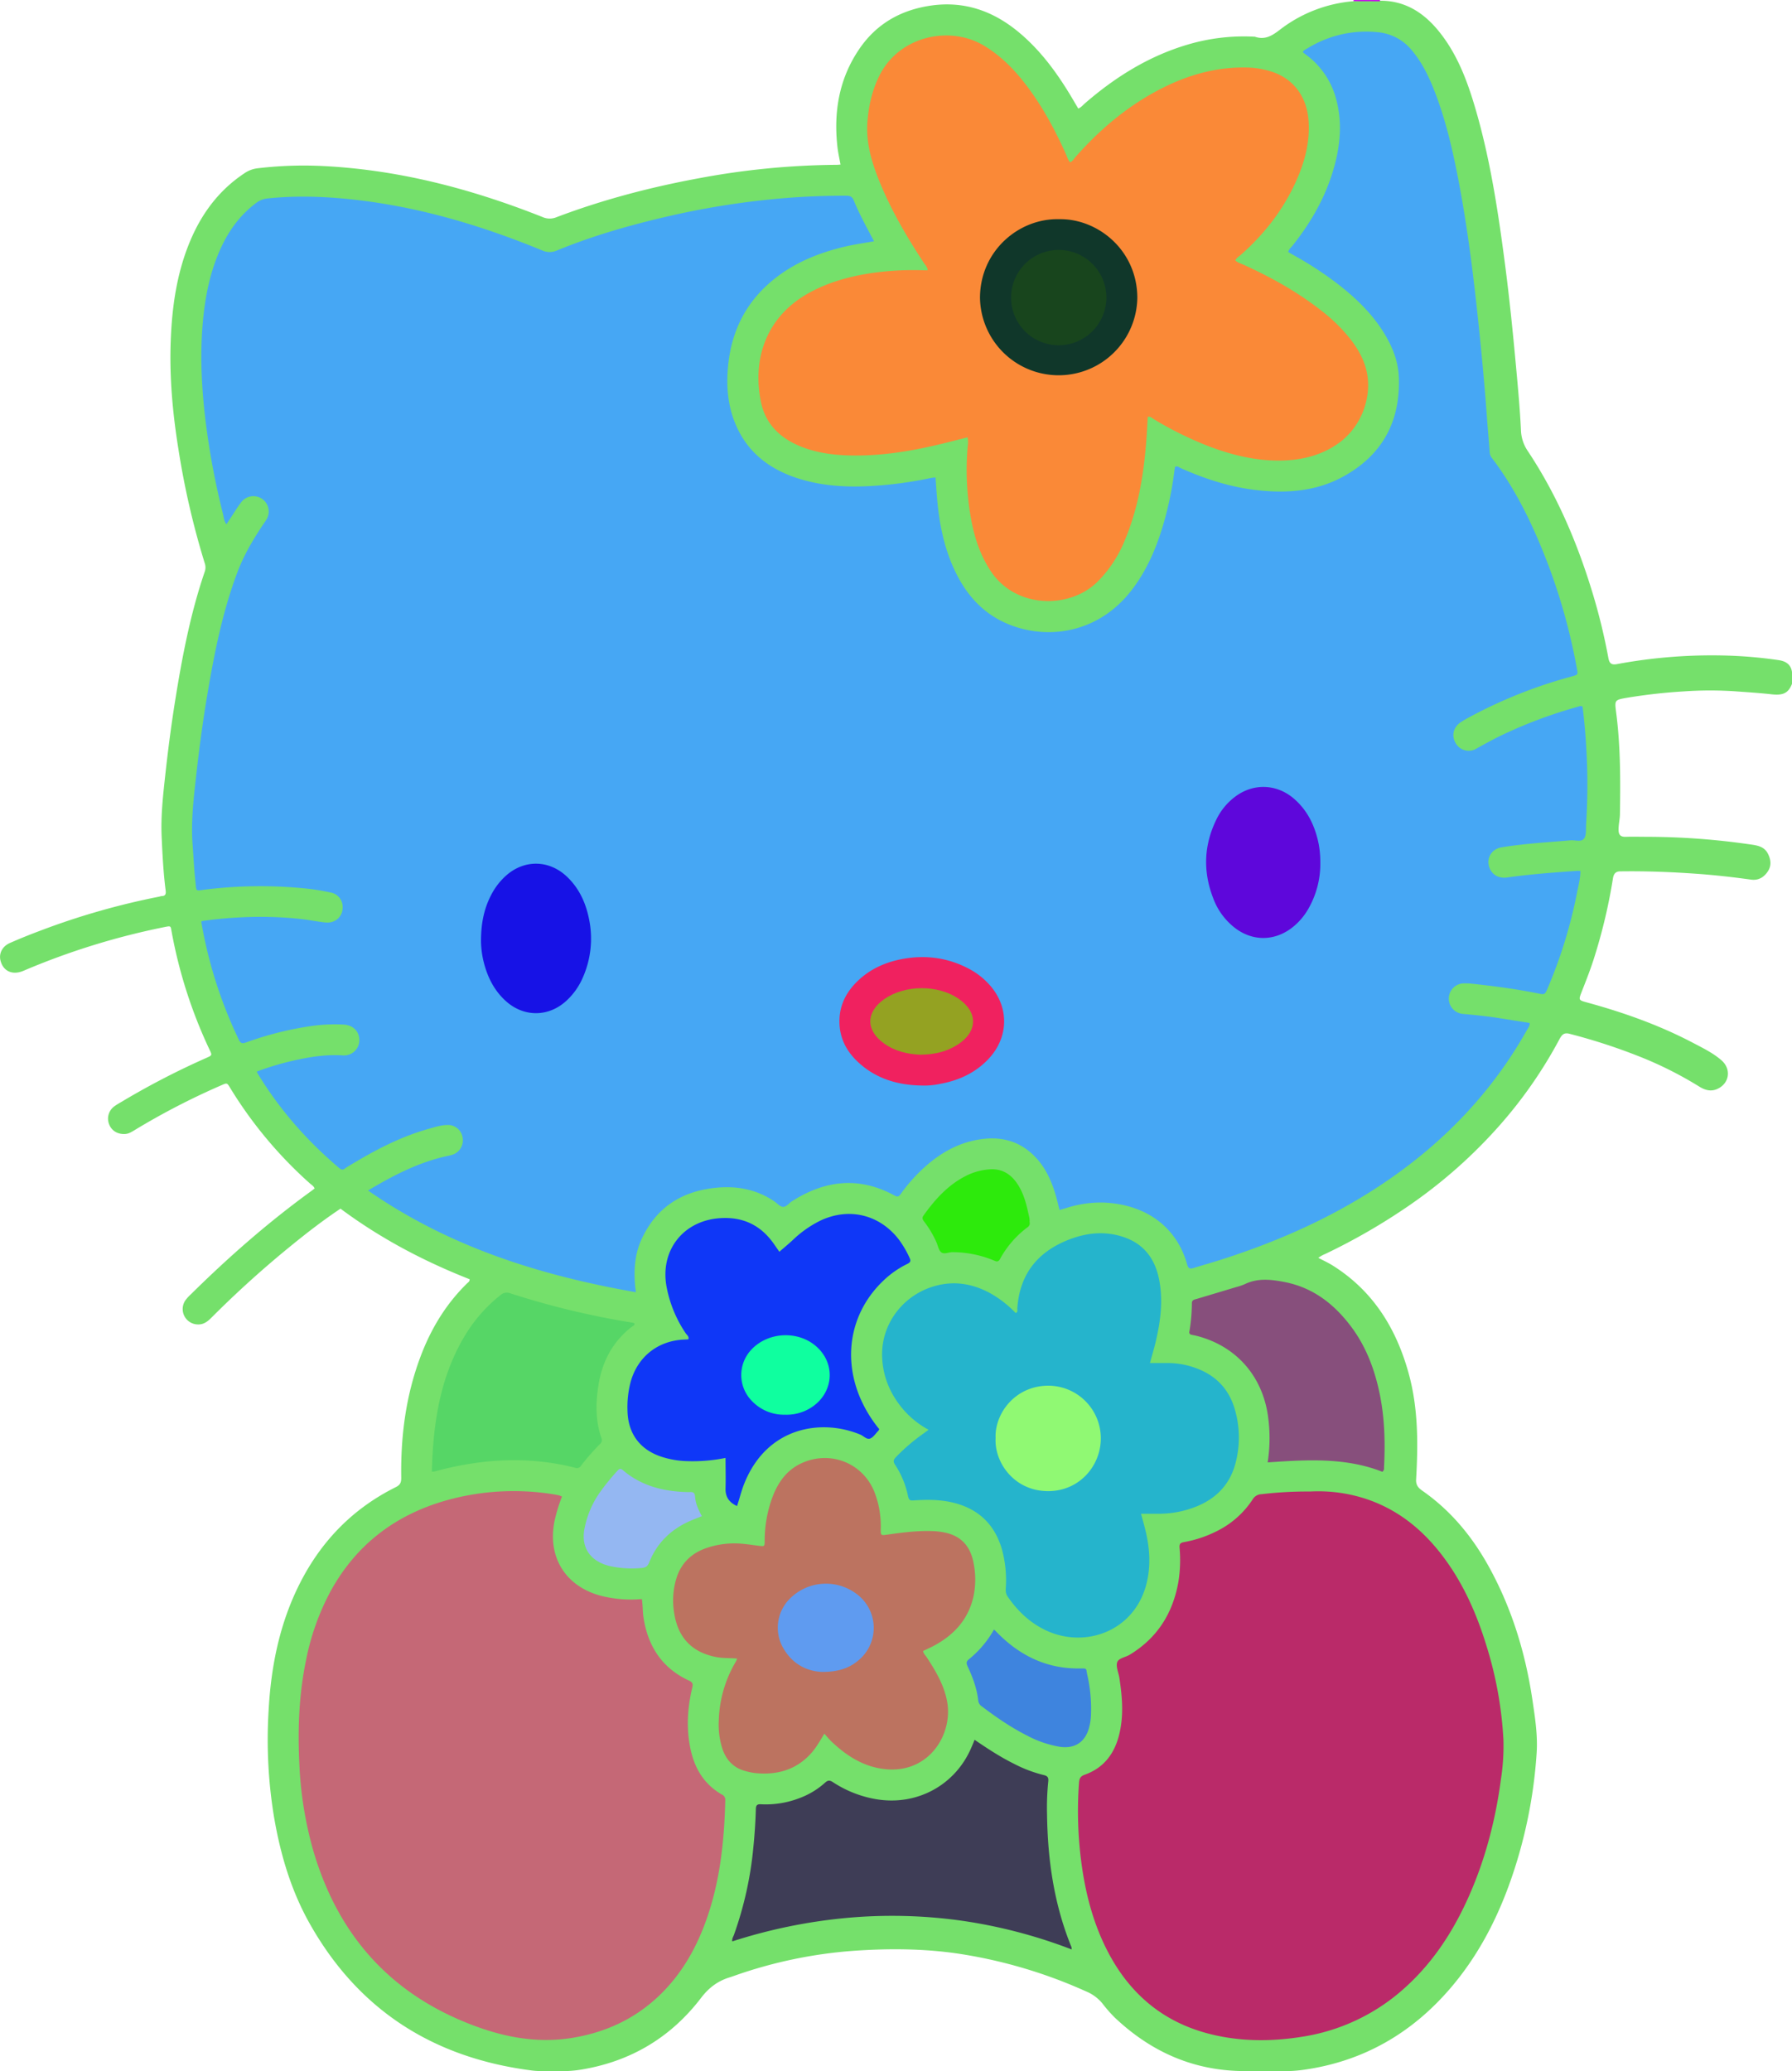 <?xml version="1.0" standalone="no"?>
<svg xmlns:xlink="http://www.w3.org/1999/xlink" id="Layer_1" data-name="Layer 1" xmlns="http://www.w3.org/2000/svg" viewBox="0 0 1177.13 1360.36"><defs><style>.cls-1{fill:#8b8888;}.cls-2{fill:#fefefd;}.cls-3{fill:#eb1d48;}.cls-4{fill:#fff;}.cls-5{fill:#f5eb0c;}.cls-6{fill:#f27aa0;}.cls-7{fill:#4cb748;}.cls-8{fill:#070808;}.cls-9{fill:#e82128;}.cls-10{fill:#f6ea05;}</style></defs><title>4</title><path d="M522.41,1376.63c-64.66-8.15-114.2-39.36-146.41-96.57-12.26-21.77-19.23-45.47-23.42-70a313.06,313.06,0,0,1-3.57-69.78c1.59-29.26,7.27-57.62,20.71-84,14.16-27.8,34.91-49,62.93-62.92,3-1.5,3.53-3.29,3.49-6.28-.39-27.06,3-53.55,12.52-79,6.82-18.35,16.69-34.81,30.8-48.57.64-.63,1.63-1.08,1.62-2.65-30.08-11.84-58.64-26.85-84.83-46.37C385,818,374.4,826.19,364,834.66a677.92,677.92,0,0,0-52.66,47.56c-2.48,2.49-5.11,4.44-8.73,4.32a10.11,10.11,0,0,1-8.19-15.92,27.8,27.8,0,0,1,3.56-3.89c24.83-24.53,51-47.47,79.33-68,.65-.47,1.27-1,1.91-1.45-.55-1.68-2.06-2.45-3.22-3.49a277.88,277.88,0,0,1-52.32-62.76c-1.93-3.19-2-3.2-5.44-1.7a473.34,473.34,0,0,0-57.39,29.67c-1.9,1.15-3.77,2.33-6.14,2.46-4.71.25-8.69-2-10.36-6.17a10,10,0,0,1,3.32-12,41.18,41.18,0,0,1,4.05-2.55,514,514,0,0,1,56.5-29.31c3.73-1.66,3.75-1.69,2-5.37a313,313,0,0,1-24.86-77.25c-.76-4.05-.27-4.18-4.8-3.26a474.29,474.29,0,0,0-92.64,28.74c-7.14,3-13.21.29-15-6.7-1.2-4.64,1.11-9.37,6.15-11.59,6.57-2.89,13.24-5.58,20-8.1a480,480,0,0,1,78.15-22.35,9.18,9.18,0,0,1,1.39-.36c2.51,0,3.11-1.22,2.79-3.67-1.51-11.74-2.11-23.55-2.64-35.37-.61-13.49.89-26.83,2.35-40.17,1.75-16,3.8-32,6.34-48,4.61-29,10.06-57.88,19.59-85.79a8.32,8.32,0,0,0,.06-5.55,531.09,531.09,0,0,1-17.4-75.52C286,288,283.85,264.55,284.71,241c.8-22.13,3.77-43.9,12.18-64.63,7.64-18.82,19.11-34.58,36.23-45.94a19,19,0,0,1,8.36-3.24,254.76,254.76,0,0,1,40.68-1.65c51,2.17,99.6,14.9,146.8,33.63a11.51,11.51,0,0,0,9.08.14c30.53-11.57,62-19.8,94.07-25.7a509.64,509.64,0,0,1,90-8.74c.79,0,1.59-.09,2.59-.16-.69-3.85-1.56-7.57-2-11.33-2.63-23.13,1-45,14.28-64.51,11.21-16.5,27.12-25.65,46.84-28.55,21.06-3.1,39.47,2.83,55.92,15.8,13.88,11,24.5,24.68,33.8,39.54,2.52,4,4.88,8.15,7.33,12.25,2-.83,3.2-2.41,4.63-3.64,19.8-17.1,41.58-30.71,66.85-38.25A129.91,129.91,0,0,1,996,40.68a3.7,3.7,0,0,1,.95.07c6.52,2.25,11.23-.65,16.32-4.58a91.24,91.24,0,0,1,48.46-18.77c5.53-.66,11.09-.12,16.63-.3,16.77-.38,29.36,7.67,39.45,20.17,12,14.85,18.56,32.37,23.86,50.41,9.76,33.25,14.92,67.4,19.41,101.66,3,22.82,5.3,45.71,7.4,68.62,1.25,13.68,2.52,27.36,3.18,41.08a25.76,25.76,0,0,0,4.27,13.5c19.16,28.7,32.57,60.07,42.6,93a391.07,391.07,0,0,1,10.57,43.31c.62,3.38,1.94,4.63,5.48,4a340.45,340.45,0,0,1,72-5.65,292.88,292.88,0,0,1,34.35,3c4.62.68,8.1,2.77,8.79,7.89v7.68c-2.39,6-5.68,7.74-13.4,6.88s-15.58-1.37-23.38-1.93a246.87,246.87,0,0,0-34,0,359.92,359.92,0,0,0-36.65,4.05l-1.42.23c-7.57,1.32-7.73,1.54-6.7,9.37,2.9,22.09,2.86,44.3,2.52,66.52,0,3.5-.89,6.95-.92,10.49s1.24,5,4.79,4.87c4.79-.15,9.59,0,14.39,0a475.46,475.46,0,0,1,67.32,5c4.62.64,9.27,1.32,11.7,6.24,1.89,3.85,2.32,7.69-.09,11.41-2.55,3.91-6.22,6.13-11,5.48-11.88-1.63-23.77-3-35.73-3.84-16.74-1.21-33.49-1.83-50.27-1.59-3.35,0-4.38,2-4.81,4.78a359.27,359.27,0,0,1-11.68,49.93c-2.54,8.43-5.78,16.61-9,24.81-1.89,4.88-1.83,5.09,3.36,6.51,24.29,6.62,47.91,15,70.23,26.76,6.37,3.35,12.89,6.52,18.36,11.27,6.71,5.84,5.29,15.26-2.7,18.86-4.23,1.91-8.13.76-11.83-1.55A249.21,249.21,0,0,0,1253.06,712a382.44,382.44,0,0,0-49.6-16.39c-3.75-1-5.12,1-6.6,3.76a296,296,0,0,1-40,57.31,325.3,325.3,0,0,1-56.87,50.5,403.4,403.4,0,0,1-56.74,33,21.75,21.75,0,0,0-4.7,2.62c3.52,1.82,6.9,3.39,10,5.38,26.09,16.59,41.12,40.92,49.25,70.13,6.41,23,6.35,46.45,5,70-.23,3.73,1.48,5.63,4.06,7.43,18.49,12.88,32.5,29.76,43.36,49.27,15.26,27.42,24.34,57,28.94,87.92,1.74,11.69,3.61,23.44,2.8,35.3a315.08,315.08,0,0,1-12.7,70.14c-9.16,30.32-22.37,58.56-42.89,82.92-25.76,30.56-58.22,49.48-98.09,54.91a90.64,90.64,0,0,1-15.29.75H991.74c-33.89.34-62.6-12.11-87-35.25a93.49,93.49,0,0,1-8.19-9.39,27.52,27.52,0,0,0-10.73-7.77,320.48,320.48,0,0,0-84.4-24.82c-22.89-3.3-45.86-3.36-68.85-1.71a301,301,0,0,0-77.67,16.36c-.91.31-1.81.65-2.72.93-7.85,2.35-13.78,6.67-19,13.48-20.06,26.3-46.76,42.12-79.54,47.32a77.8,77.8,0,0,1-14.8.84C533.4,1376.74,527.89,1377.27,522.41,1376.63Z" transform="translate(-172.58 -16.61)" style="fill:#75e06b"/><path class="cls-1" d="M1079.09,16.61a1.76,1.76,0,0,0,.09.85l-17.49-.06a1.43,1.43,0,0,1,.13-.79Z" transform="translate(-172.58 -16.61)" style="fill:#c70dea"/><path class="cls-2" d="M746.71,175.1c-7.16,1.23-13.62,2.16-20,3.7-16.14,3.92-31.33,10-44.54,20.27-18.65,14.53-28.84,33.69-31.25,57.17-1.31,12.76-.53,25.26,4.13,37.27,7.32,18.9,21.51,30.52,40.32,36.86,16.31,5.49,33.17,6.45,50.2,5.42A259.29,259.29,0,0,0,784,330.58a29.86,29.86,0,0,1,3.1-.33c.41,5.44.73,10.82,1.25,16.19,1.44,14.85,4.39,29.36,10.55,43.06,7,15.62,17.3,28.38,33.12,35.8,25.72,12.08,60.93,8.62,83.75-20.87,10.14-13.09,16.48-28,21.07-43.75A221.1,221.1,0,0,0,944,326c.11-.93.31-1.86.46-2.74,1.55-.82,2.57.32,3.62.79,16.28,7.26,33.11,12.69,50.88,14.59,19.23,2.07,38.12.65,55.48-8.74,26-14.07,38.18-36.35,37-65.76-.41-10-4-19.3-9.21-27.94-7.68-12.82-18.16-23.05-29.78-32.21a231.4,231.4,0,0,0-29.59-19.49c-1.37-.77-2.72-1.57-4.07-2.36.47-2,2-3.06,3-4.4,13-16.32,22.89-34.21,28-54.57,3.4-13.68,4.25-27.45.54-41.23a52.73,52.73,0,0,0-19.68-29.26l-1.9-1.45a2.65,2.65,0,0,1-.36-.48c.65-1.32,2.05-1.79,3.2-2.48a73.28,73.28,0,0,1,45.87-10.51,32.5,32.5,0,0,1,22.66,12.06c7.18,8.58,11.74,18.58,15.64,28.93,6.49,17.23,10.71,35.09,14.25,53.11,5.65,28.85,9.51,58,12.68,87.2,2.59,23.84,4.9,47.69,6.62,71.6.55,7.65,1.28,15.29,1.81,22.94a6.82,6.82,0,0,0,1.51,3.89c16.69,22,28.15,46.68,37.78,72.33a391.83,391.83,0,0,1,18,65.95c.76,4,.75,4-3.28,5.13a312.78,312.78,0,0,0-67.87,27.05,57.68,57.68,0,0,0-5.36,3.18c-4.84,3.37-6,9-2.94,13.9a9.8,9.8,0,0,0,13.44,3.3c5.72-3.19,11.44-6.36,17.36-9.17a306,306,0,0,1,49.75-18.45,2.81,2.81,0,0,1,2.6,0c1.08,8.3,1.84,16.86,2.35,25.44a404.66,404.66,0,0,1,0,51.77c-.22,3.18.3,7-1.26,9.35-1.76,2.69-5.87,1-8.94,1.28-15.12,1.31-30.3,2.16-45.3,4.6-7.38,1.21-10.84,8.58-7.29,14.91,2.15,3.82,6.15,5.6,11,4.9,15-2.13,30.18-3.25,45.32-4.3.78-.06,1.56,0,2.72,0,0,5-1.29,9.59-2.19,14.19a315.23,315.23,0,0,1-19.2,62.6c-1.92,4.52-2,4.58-6.5,3.66-14.26-2.89-28.67-4.78-43.12-6.35a44,44,0,0,0-5.26-.24,10,10,0,0,0-10.15,9.43,10.09,10.09,0,0,0,9.46,10.64c8.12.74,16.22,1.58,24.27,2.86l19.37,3.08c.11,2.12-1.16,3.47-2,5-22.47,39.87-53.18,72.11-90.72,98-33.8,23.32-70.8,39.94-109.78,52.4-6.08,1.95-12.22,3.67-18.32,5.56-2.14.66-3.41.46-4.11-2.11-6.56-24.16-26.44-39.75-55-40.89a74,74,0,0,0-24.06,3.46l-4.82,1.42c-.87-3.36-1.61-6.58-2.53-9.74-2.81-9.62-6.88-18.57-14.1-25.78-9.23-9.24-20.43-12.61-33.27-11.18-14.86,1.67-27.31,8.4-38.31,18.17a108.17,108.17,0,0,0-16,17.85c-1.18,1.64-1.95,2.38-4.15,1.18-23.24-12.66-45.68-10.17-67.46,3.8-2,1.28-3.72,3.83-5.95,3.64-1.93-.17-3.68-2.3-5.51-3.55-11.34-7.72-24-10.27-37.44-9.08-22.93,2-40.21,12.72-49.93,34.11-4.63,10.17-5.11,21-4,32,.06.59.19,1.18.41,2.6-63.12-11.08-122.7-29.76-176-66.83,16.88-10.08,33.66-18.73,52.48-22.75a21.74,21.74,0,0,0,3.69-1,10,10,0,0,0,5.89-11.36,9.72,9.72,0,0,0-9.51-7.93c-4.52,0-8.8,1.44-13.1,2.65-18.77,5.28-35.77,14.39-52.32,24.44a24.23,24.23,0,0,0-2.4,1.58c-1.4,1.06-2.47.66-3.71-.4-21.24-18-39.45-38.69-53.84-62.62a5.83,5.83,0,0,1-.18-.75,185.87,185.87,0,0,1,27.83-8c9.41-2,18.91-3.21,28.56-2.6a10.06,10.06,0,0,0,10.9-9.63c.11-5.83-3.72-10.12-10.06-10.59a109.36,109.36,0,0,0-23.42,1.23,215.33,215.33,0,0,0-40.75,10.43c-2.28.8-3.62,1-4.87-1.59a293.64,293.64,0,0,1-24.68-77.25c0-.14.07-.31.19-.79,7.59-1.13,15.34-1.9,23.12-2.33a248.55,248.55,0,0,1,42.61,1c5.23.61,10.41,1.7,15.65,2.22,6.84.69,11.85-4.44,11.19-11.09a9.51,9.51,0,0,0-7.81-8.58,149,149,0,0,0-15.12-2.52,295.68,295.68,0,0,0-66.49.48c-7.55.86-6.45,2.1-7.3-5.72s-1.18-15.62-1.78-23.43c-1.09-14.27.4-28.42,2-42.56,2-18.1,4.31-36.16,7.31-54.13,4.67-27.88,10-55.59,20-82.2,4.16-11.16,10.12-21.31,16.68-31.17.89-1.32,1.89-2.59,2.65-4a10.06,10.06,0,0,0-16.72-11.12c-2.72,3.54-5,7.41-7.49,11.13l-2.2,3.35c-1.69-2.09-1.73-4.56-2.29-6.78a502.8,502.8,0,0,1-11.27-59.73c-2.63-21.3-3.88-42.68-2.14-64.12,1.46-17.91,4.75-35.45,12.52-51.86,5.34-11.3,12.64-21.06,22.75-28.59a14.33,14.33,0,0,1,7.38-2.92c19-2,38-1.3,56.92.8,42.87,4.77,83.74,17,123.47,33.31a11.77,11.77,0,0,0,9.9,0c23.53-9.66,47.92-16.61,72.67-22.34a534,534,0,0,1,68.49-11.24,473.86,473.86,0,0,1,48.84-2.32c2.68,0,3.93.84,4.91,3.29C737.14,157.42,741.88,165.93,746.71,175.1Z" transform="translate(-172.58 -16.61)" style="fill:#46a7f4"/><path class="cls-3" d="M926.54,290.43c-.31,5-.56,10.1-.94,15.17-1.71,22.71-5.33,45-14.28,66.18a81.66,81.66,0,0,1-17.86,27c-18.38,18.05-53.8,17.64-70.12-7.11-6.92-10.49-10.71-22.09-12.89-34.28a179.29,179.29,0,0,1-2.19-47.74,14.34,14.34,0,0,0-.13-5.79c-7.92,2-15.77,4.06-23.69,5.83-17.5,3.92-35.2,6.47-53.18,6.08-10.73-.23-21.34-1.56-31.48-5.42-14.07-5.35-24.28-14.71-27.34-29.7-5.71-27.86,3-56.09,32.06-71.92,12.51-6.82,26-10.5,40-12.67a193.09,193.09,0,0,1,34.9-1.92c.77,0,1.55,0,2.56,0-.15-2.13-1.53-3.36-2.45-4.76-11.72-17.78-22.4-36.11-30.19-56-4.7-12-8-24.26-6.91-37.35.92-10.6,3.23-20.77,8.13-30.31,13.12-25.54,46.14-32.64,68.61-19,11.57,7,20.66,16.55,28.64,27.27,10.16,13.65,18.14,28.56,25.07,44.07.76,1.71,1.24,3.57,2.58,5.1,1.74-.56,2.44-2.09,3.45-3.25,16.74-19,35.91-35,58.78-46.25,17.31-8.49,35.55-13.29,55-12.67a56.67,56.67,0,0,1,14.59,2.48c14.72,4.46,23.88,16.47,24.92,32.84.88,13.92-2.63,26.93-8.28,39.46-8.49,18.8-20.89,34.69-36.32,48.3-1.18,1-2.66,1.77-3.55,3.6,1.6,1.49,3.75,2.07,5.69,2.95,17.95,8.16,35.08,17.71,50.65,29.89a109.27,109.27,0,0,1,19.46,19.1c5,6.52,9,13.59,10.65,21.76,3.2,15.9-3.21,36.26-20.24,47.47-10,6.61-21.15,9.56-33,10.16-17.39.88-34-3-50.09-9.05A232.18,232.18,0,0,1,930.6,292C929.41,291.28,928.42,290,926.54,290.43Z" transform="translate(-172.58 -16.61)" style="fill:#fa8937"/><path class="cls-4" d="M1033.17,996.28a100.21,100.21,0,0,1,38.28,5.39c19.62,6.9,35.1,19.35,47.72,35.6,14,18,23.14,38.51,29.79,60.16a250.84,250.84,0,0,1,11.2,62.06,142.22,142.22,0,0,1-1.58,25.33c-3.5,26.56-10.09,52.31-20.93,76.87-10.1,22.9-23.42,43.61-42.16,60.48a129.69,129.69,0,0,1-67.78,32.27c-20.75,3.3-41.44,3.18-61.82-2.22-30.59-8.11-52.24-27.19-66.37-55.19-8.58-17-13.44-35.12-16.17-53.86a257.3,257.3,0,0,1-2-55.47c.2-2.82.77-4.33,3.86-5.44,13.26-4.75,20.22-15,23-28.33,2.5-11.76,1.46-23.53-.34-35.27-.54-3.46-2.4-7.31-1.42-10.23.91-2.75,5.48-3.24,8.31-5,18.07-11,28.25-27.21,31.89-47.83a90.37,90.37,0,0,0,.75-22.46c-.19-2.61.73-3.23,2.94-3.63a77.83,77.83,0,0,0,21.27-7.07,59.72,59.72,0,0,0,23.83-21,6.94,6.94,0,0,1,5.74-3.4A257.17,257.17,0,0,1,1033.17,996.28Z" transform="translate(-172.58 -16.61)" style="fill:#ba2a69"/><path class="cls-4" d="M541.76,999.58a103.16,103.16,0,0,0-5,16.45c-4.92,25.69,9.59,44.45,33.46,49.43a81.07,81.07,0,0,0,24,1.46c.63,4.23.47,8.37,1.11,12.46,3,18.83,12.32,33,29.88,41.12,2.43,1.13,2.68,2.25,2.09,4.68-3.19,13.36-4,26.83-1.11,40.37,2.73,12.76,9,23.13,20.58,29.77A3.71,3.71,0,0,1,649,1199c-.65,27.44-3.55,54.5-13.11,80.47-6.6,17.92-16,34.09-29.81,47.45-16.53,16-36.38,25-59,28.44-24.52,3.67-47.72-1.68-70.11-11-50.89-21.15-82.93-59.16-98.43-111.61a245,245,0,0,1-9.3-57.08c-1.19-23.22-.29-46.33,4.49-69.17a160.32,160.32,0,0,1,15.87-44.46c16.75-30.65,42.33-50.24,75.68-59.8a163.64,163.64,0,0,1,71.65-4q1.42.23,2.82.57C540.39,999,541,999.29,541.76,999.58Z" transform="translate(-172.58 -16.61)" style="fill:#c56876"/><path class="cls-5" d="M922.1,1010.89c1,3.69,2,7.18,2.86,10.7,2.74,11.15,3.62,22.37,1.1,33.7-7.28,32.65-40.65,44.67-66.94,31.94-10.33-5-18.3-12.71-24.74-22.12-1.19-1.75-1.22-3.49-1.12-5.45a76.35,76.35,0,0,0-2.73-26.09c-5.13-16.88-16.58-26.8-33.69-30.4-7.74-1.63-15.57-1.6-23.4-1.09-3,.2-3.75.24-4.5-3.23a58.42,58.42,0,0,0-8.44-20.21c-1.38-2.08-1-3.31.57-4.92a123.18,123.18,0,0,1,17.39-15c1.29-.91,2.55-1.86,4.08-3a59.31,59.31,0,0,1-16-12.61c-8.73-9.93-13.85-21.44-14.49-34.68-1.06-21.91,13.67-41.5,35.2-47.28,12.19-3.28,23.73-1.41,34.79,4.34a70.6,70.6,0,0,1,17.72,13.57c1.63-.69,1-2,1.07-3,1.49-22.33,13.11-37.08,33.67-45.14,11.48-4.5,23.17-5.84,35.15-2.11,14.38,4.48,21.91,14.8,24.5,29.11,2.45,13.46.71,26.75-2.39,39.9-1.1,4.64-2.49,9.22-3.81,14.07,4.16,0,8.12,0,12.07,0A53.68,53.68,0,0,1,960.14,916c11.62,4.76,19.44,13.16,23.23,25.18a65.76,65.76,0,0,1,1.17,35c-3.38,14.63-12.45,24.53-26.34,30.05a66.25,66.25,0,0,1-23.85,4.66C930.37,1010.93,926.39,1010.89,922.1,1010.89Z" transform="translate(-172.58 -16.61)" style="fill:#25b4cc"/><path class="cls-3" d="M714.06,1155.35c-3,5-5.43,9.27-8.78,13-9.84,10.84-22.32,14.26-36.46,12.88a42.14,42.14,0,0,1-6.56-1.33c-7.57-2-12.42-6.92-15-14.19a51.65,51.65,0,0,1-2.51-19.38,80,80,0,0,1,11.38-38.65,12.21,12.21,0,0,0,.63-1.67c-4.58-.42-9-.15-13.33-.94-16.11-2.93-25.53-12.69-28-29a50.12,50.12,0,0,1,1.46-22.75c2.93-9.45,9.21-15.93,18.45-19.45a56.43,56.43,0,0,1,25-3.25c3.65.3,7.28.91,10.93,1.34,3.43.41,3.57.39,3.61-3.05a82.63,82.63,0,0,1,5.33-29.54c3.66-9.34,9.21-17.14,18.65-21.57,19-8.91,40.8-.27,48.28,19.23a61.55,61.55,0,0,1,4,23.47c-.09,4.77,0,4.72,4.48,4.08,9.81-1.39,19.63-2.66,29.59-2.29a44.81,44.81,0,0,1,9.47,1.29c10.38,2.65,15.7,9.88,17.48,20a54.18,54.18,0,0,1-.28,22.36c-3.55,14.7-12.84,24.68-25.83,31.64-2.23,1.2-4.57,2.22-7.1,3.44.26,1.87,1.67,3,2.58,4.44,5.71,8.73,11,17.71,13.06,28.06,4.55,22.41-12.46,49.65-43.08,44.79-12.81-2-23.15-8.8-32.39-17.48C717.39,1159.22,716,1157.47,714.06,1155.35Z" transform="translate(-172.58 -16.61)" style="fill:#bc7360"/><path class="cls-4" d="M750.14,955.32a4.7,4.7,0,0,1-.55,1c-1.79,1.82-3.32,4.39-5.49,5.18s-4.2-1.68-6.37-2.59c-24.88-10.41-60.85-5.73-76.11,31.79-2,4.87-3.18,10-4.9,15.13-5.22-2.38-7.73-6.05-7.55-11.72.2-6.52,0-13,0-19.9a107.39,107.39,0,0,1-24.77,2.13,59.11,59.11,0,0,1-17.4-2.93c-14.16-4.69-21.89-15.26-22.23-30.12a64.89,64.89,0,0,1,2.07-19c4.56-16.5,17.84-27,34.91-27.8l3-.15c.61-1.9-1-2.87-1.8-4.08A81.19,81.19,0,0,1,610.29,861c-3.91-23.46,11.28-42.54,35-44.24,15.27-1.1,27.05,4.54,35.72,17l3.51,5.05c2.91-2.53,5.89-5,8.68-7.57a72.17,72.17,0,0,1,17.9-12.71c18.65-9,38.69-4.47,51.55,11.77A64.4,64.4,0,0,1,770,842.68c.93,1.93.85,3-1.33,4.06A61.16,61.16,0,0,0,753,857.64c-20.9,19.78-26.93,48.46-16,75.69A86.15,86.15,0,0,0,750.14,955.32Z" transform="translate(-172.58 -16.61)" style="fill:#0f37f7"/><path class="cls-6" d="M812.76,1159.36c8.61,5.85,16.87,11.28,25.76,15.68a87.87,87.87,0,0,0,19.63,7.47c2.66.59,3.3,1.77,3,4.28a170.19,170.19,0,0,0-.79,21.54c.4,29.94,4.61,59.17,16,87.08a8.77,8.77,0,0,1,.22,1.67,333.31,333.31,0,0,0-73-19,328.61,328.61,0,0,0-76-1.62,348.93,348.93,0,0,0-74,15.32c-.23-1.85.64-3,1.11-4.3a235.63,235.63,0,0,0,12.74-57.33q1.29-12.65,1.65-25.34c.08-2.56.93-3.22,3.36-3.1a61.5,61.5,0,0,0,25.8-4.24,51.47,51.47,0,0,0,16.27-9.92c1.93-1.77,3.2-1.67,5.26-.33a74.23,74.23,0,0,0,27.83,11.07c27.11,4.81,52.85-9.13,63.33-34.51C811.53,1162.47,812.05,1161.14,812.76,1159.36Z" transform="translate(-172.58 -16.61)" style="fill:#3e3d56"/><path class="cls-4" d="M456.24,983.19c.88-32.43,5.52-63.57,23.06-91.46a98.65,98.65,0,0,1,22.05-24.46,6.12,6.12,0,0,1,6.48-1.16,537.83,537.83,0,0,0,79.47,19.15c.77.13,1.61.12,2.14.9-.1,1.13-1.17,1.39-1.86,1.93-12.51,9.71-19.36,22.69-21.85,38.09-1.91,11.79-2.07,23.55,1.92,35a3.28,3.28,0,0,1-.88,3.84,149,149,0,0,0-12.61,14.43,3,3,0,0,1-3.62,1.26c-30.14-7.69-60.12-6.07-90,1.74-.92.24-1.85.49-2.78.7A11.4,11.4,0,0,1,456.24,983.19Z" transform="translate(-172.58 -16.61)" style="fill:#56d666"/><path class="cls-4" d="M1080.62,983.33c-24.17-9.53-49.67-7.94-75.34-6.17a103.83,103.83,0,0,0,0-31.87c-4.18-26-21.64-45.11-47.27-51.4-.93-.23-1.89-.34-2.81-.59a1.62,1.62,0,0,1-1.33-2.11,113.77,113.77,0,0,0,1.63-18.6c0-2.26,1.71-2.37,3.21-2.82q12.82-3.84,25.66-7.69a39.31,39.31,0,0,0,5.9-2c8.41-4.09,17.05-3.13,25.78-1.46,19,3.61,33,14.54,44.28,29.66,9.81,13.2,15.37,28.25,18.62,44.21,3.21,15.76,3.58,31.73,2.78,47.74C1081.71,981.15,1082,982.18,1080.62,983.33Z" transform="translate(-172.58 -16.61)" style="fill:#874f7c"/><path class="cls-7" d="M825.53,1086.91c1.93,1.9,3.36,3.37,4.85,4.77,14.32,13.5,31.12,21,51,20.82,5.69,0,4.41-.32,5.46,4.42a99.86,99.86,0,0,1,2.36,26.66,36.57,36.57,0,0,1-1.29,8c-2.61,9.45-9.51,13.82-19.22,12.36a70.38,70.38,0,0,1-21.21-7.24c-10.61-5.35-20.34-12-29.8-19.17a5.31,5.31,0,0,1-2.5-3.84c-.86-7.88-3.56-15.22-6.88-22.33-.92-2-1.28-3.28.76-4.91A67.8,67.8,0,0,0,825.53,1086.91Z" transform="translate(-172.58 -16.61)" style="fill:#3e84de"/><path class="cls-7" d="M633.64,1012.49c-2.67,1.07-5.19,2-7.66,3.09-12.56,5.48-21.77,14.35-26.9,27.14-1,2.57-2.28,3.6-5.15,3.79a68.37,68.37,0,0,1-20-1.09,35.69,35.69,0,0,1-3.67-1c-10.87-3.71-15.9-12.25-13.78-23.55a61.92,61.92,0,0,1,10.45-24.46,151.61,151.61,0,0,1,11.2-13.72c1.05-1.18,1.92-1.89,3.52-.51,12.1,10.4,26.58,14,42.11,14.47a17.58,17.58,0,0,0,1.92,0c2.34-.22,3.34.58,3.5,3.17C629.48,1004.3,631.43,1008.37,633.64,1012.49Z" transform="translate(-172.58 -16.61)" style="fill:#94b7f2"/><path class="cls-7" d="M848.87,819.16a3.11,3.11,0,0,1-1.43,3.63,64.33,64.33,0,0,0-18,20.82c-1.28,2.36-2.7,1.47-4.3.79a71.13,71.13,0,0,0-27-5.33c-2.51,0-5.45,1.63-7.37,0-1.64-1.41-2.08-4.2-3-6.39a68,68,0,0,0-8.31-13.94c-1-1.3-1.27-2.32-.21-3.8,7.7-10.74,16.39-20.39,28.53-26.32a40.4,40.4,0,0,1,14.69-3.93c7.26-.58,13,2.26,17.39,8.09s6.46,12.75,8,19.78C848.3,814.84,849.14,817.13,848.87,819.16Z" transform="translate(-172.58 -16.61)" style="fill:#2dea0c"/><path class="cls-8" d="M1039.87,583.14a59.22,59.22,0,0,1-7.52,29.79,42,42,0,0,1-11.85,13.62c-11.41,8.28-25.18,8.2-36.46-.26a43.81,43.81,0,0,1-14.56-19.78c-6.81-17.62-6.12-35,2.25-51.89A41,41,0,0,1,983.79,540c12.1-9.2,27.68-8.59,39.1,1.5,8.88,7.83,13.55,17.93,15.88,29.31A65.15,65.15,0,0,1,1039.87,583.14Z" transform="translate(-172.58 -16.61)" style="fill:#5e07db"/><path class="cls-8" d="M488.55,635.18c-.06-12.63,2.19-22.64,7.31-31.94A43.69,43.69,0,0,1,504.7,592c12-10.91,28.39-10.79,40.2.35,7.83,7.38,12.19,16.63,14.41,27a63.2,63.2,0,0,1-4.08,39.78,44.5,44.5,0,0,1-10.5,14.72c-11.7,10.87-28,11-39.85.31-8.15-7.35-12.54-16.76-14.94-27.25A60.81,60.81,0,0,1,488.55,635.18Z" transform="translate(-172.58 -16.61)" style="fill:#1712e6"/><path d="M778,729.61c-15.5-.24-29.67-4.33-41.35-15-8.29-7.55-13-16.83-12.65-28.36.36-10.38,5-18.7,12.32-25.63,8-7.55,17.68-11.91,28.41-14,16.14-3.11,31.46-.93,45.85,7.15a47.55,47.55,0,0,1,10.91,8.55c14.11,14.58,14.26,35.25.31,49.95-8.69,9.17-19.61,14.09-31.86,16.29A48.25,48.25,0,0,1,778,729.61Z" transform="translate(-172.58 -16.61)" style="fill:#f0215f"/><path d="M868.22,160.58c25.54-.51,51.33,20.43,51.45,51.56a51.68,51.68,0,0,1-103.35,0C816.44,181.22,842,159.93,868.22,160.58Z" transform="translate(-172.58 -16.61)" style="fill:#10372a"/><path class="cls-9" d="M826.57,961.25c-.71-15.81,12.37-34.19,34.28-34.49a34.59,34.59,0,0,1,34.84,34.57c0,18.08-14.08,34.75-34.67,34.69C838.78,996,825.72,977.22,826.57,961.25Z" transform="translate(-172.58 -16.61)" style="fill:#90f973"/><path class="cls-5" d="M712.82,1114.78c-10.14-.32-20-5.15-26.1-16.3a26.88,26.88,0,0,1,4.36-31.47,33.46,33.46,0,0,1,45.89-2.08,27.69,27.69,0,0,1-.7,42.42C730.38,1112.28,723.29,1114.76,712.82,1114.78Z" transform="translate(-172.58 -16.61)" style="fill:#5f9bf0"/><path class="cls-10" d="M688.33,945.83a29.06,29.06,0,0,1-22.23-9.42,24.27,24.27,0,0,1-.2-33.06c11-12.09,31.17-13.05,43.24-2.05,13.59,12.37,10.36,33-6.47,41.4A29.93,29.93,0,0,1,688.33,945.83Z" transform="translate(-172.58 -16.61)" style="fill:#0fff9f"/><path class="cls-5" d="M777.28,709.36c-8.32-.28-16.65-2.15-23.94-7.34-12.21-8.69-12.09-20.72.24-29.26,13.52-9.35,35-9.46,48.55-.24,12.92,8.77,12.84,21.54-.26,30.11C794.56,707.41,786.4,709.27,777.28,709.36Z" transform="translate(-172.58 -16.61)" style="fill:#94a222"/><path class="cls-5" d="M868,243.4A31.31,31.31,0,1,1,899.35,212,31.44,31.44,0,0,1,868,243.4Z" transform="translate(-172.58 -16.61)" style="fill:#18451d"/></svg>